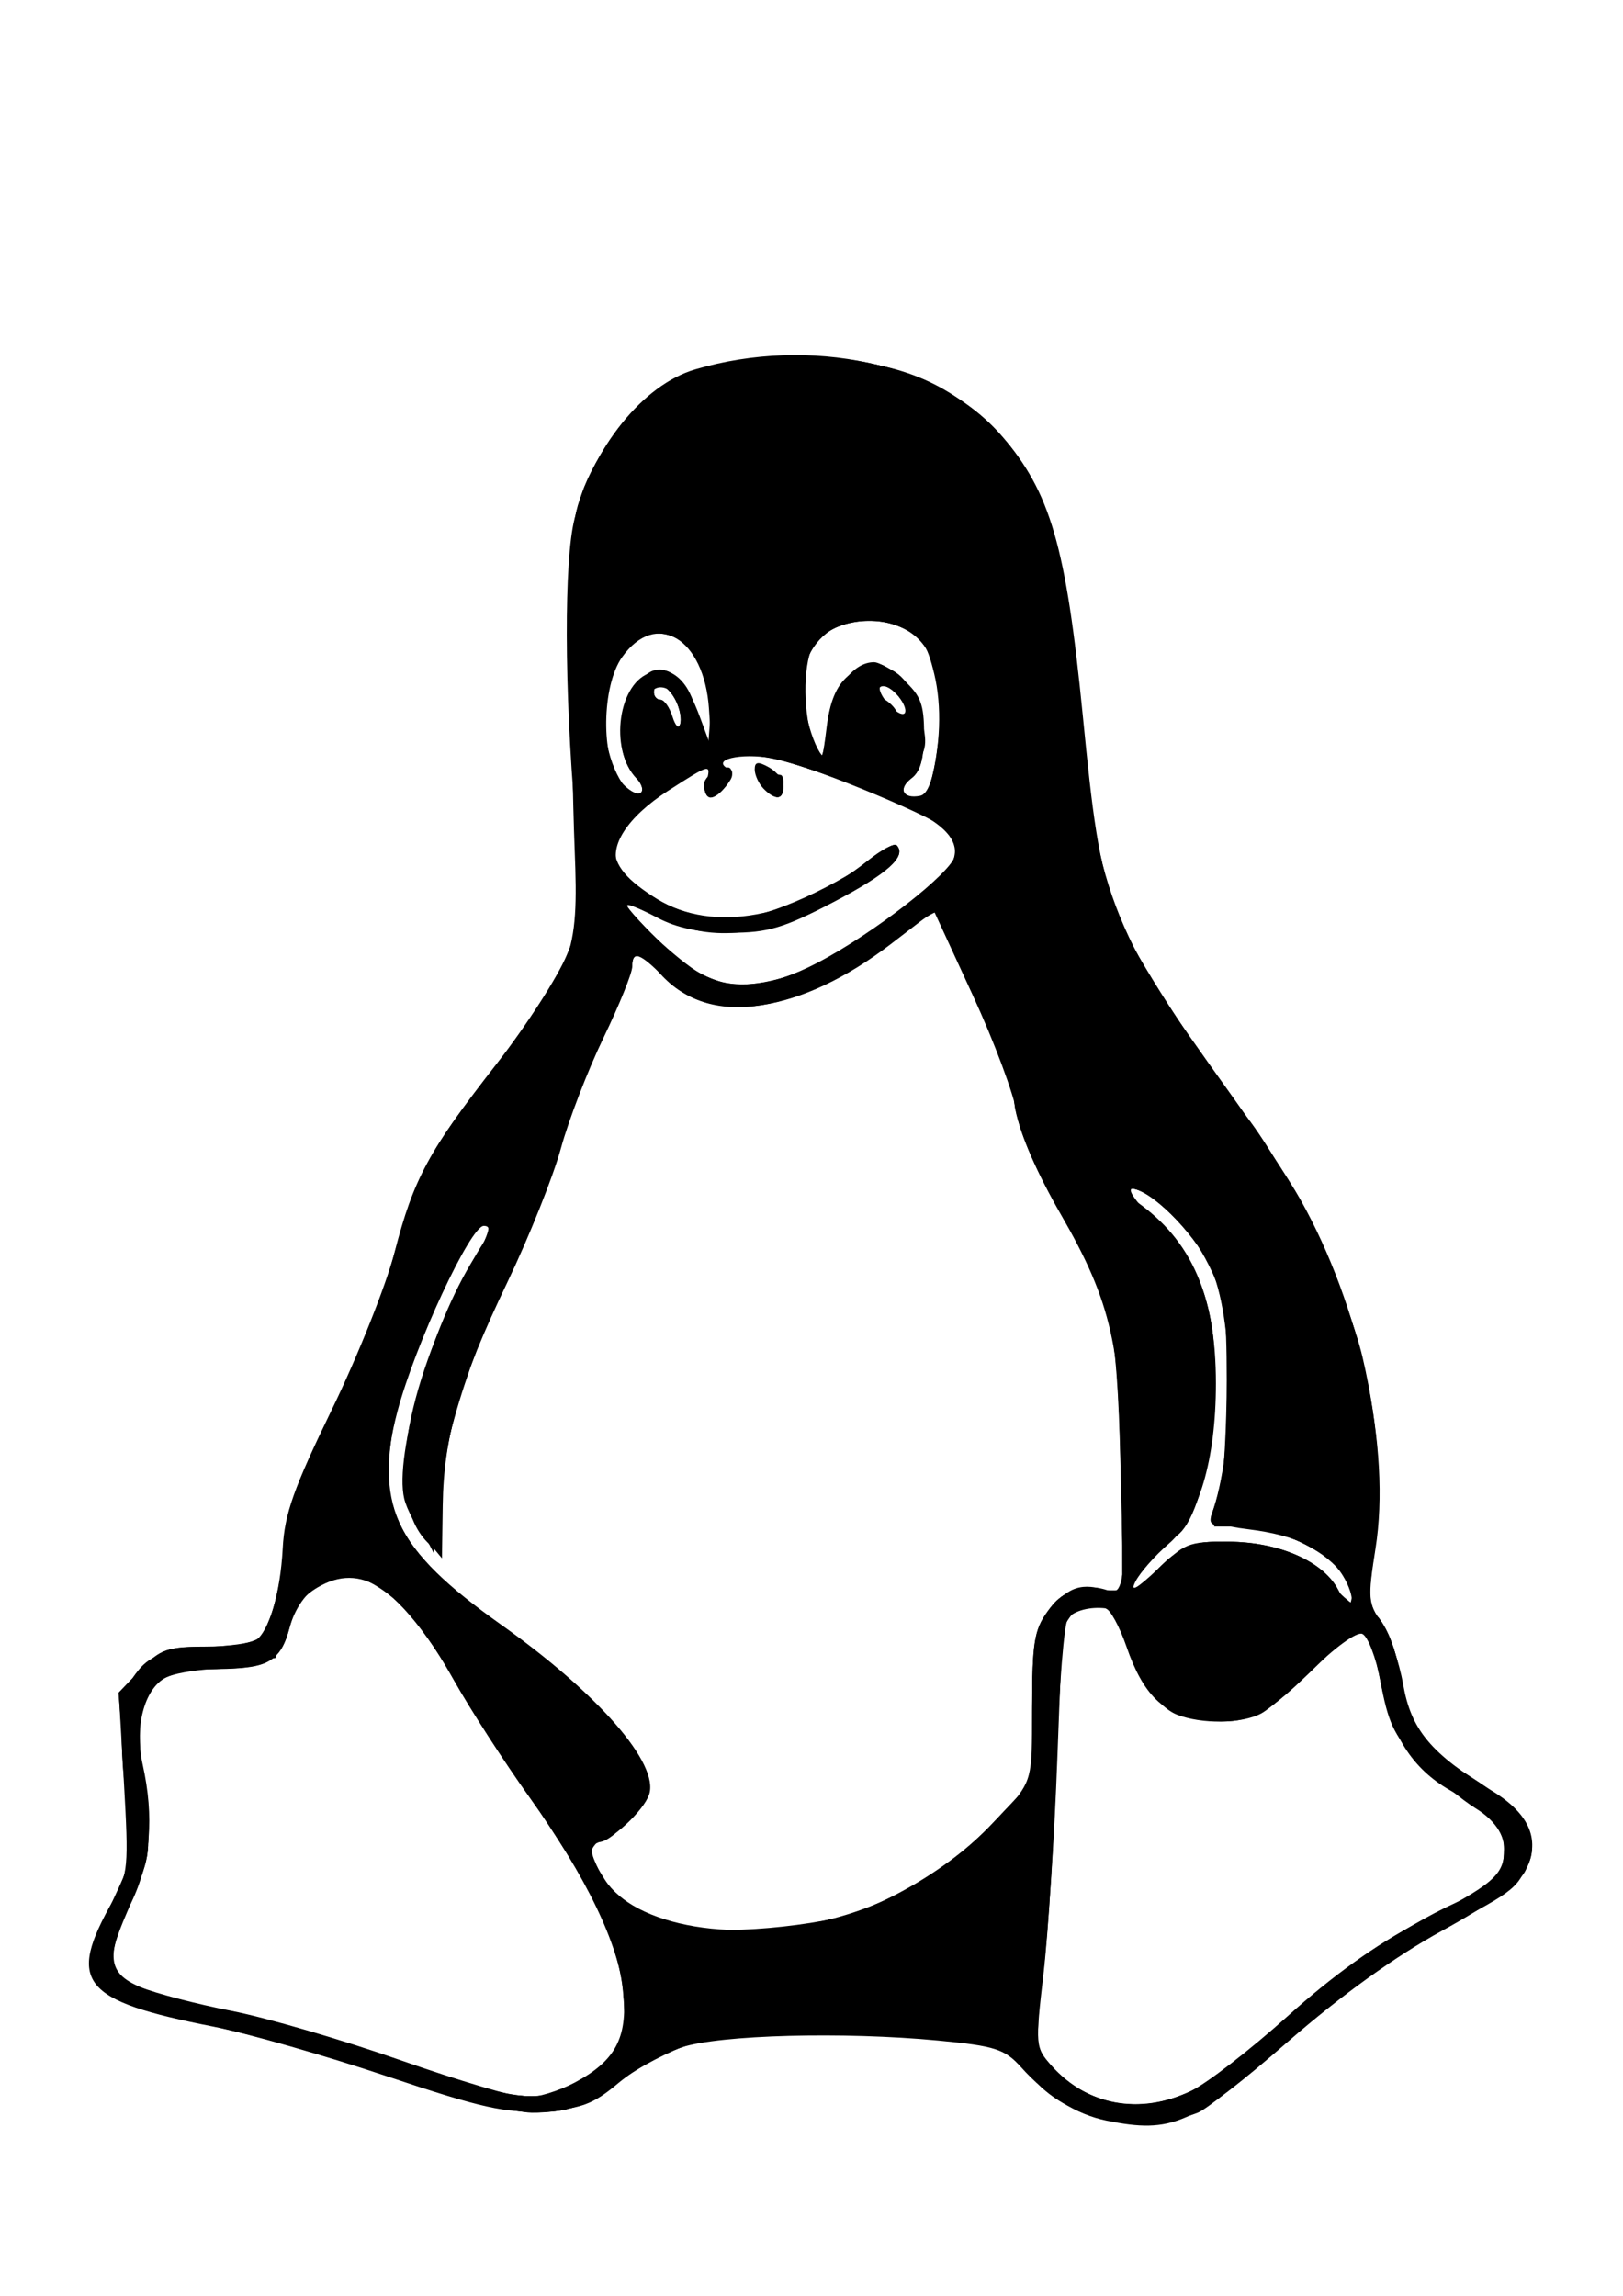 <?xml version="1.0" encoding="UTF-8" standalone="no"?>
<!-- Created with Inkscape (http://www.inkscape.org/) -->

<svg
   xmlns:dc="http://purl.org/dc/elements/1.1/"
   xmlns:cc="http://creativecommons.org/ns#"
   xmlns:rdf="http://www.w3.org/1999/02/22-rdf-syntax-ns#"
   xmlns:svg="http://www.w3.org/2000/svg"
   xmlns="http://www.w3.org/2000/svg"
   xmlns:sodipodi="http://sodipodi.sourceforge.net/DTD/sodipodi-0.dtd"
   xmlns:inkscape="http://www.inkscape.org/namespaces/inkscape"
   width="210mm"
   height="297mm"
   viewBox="0 0 744.094 1052.362"
   id="svg5075"
   version="1.1"
   inkscape:version="0.91 r13725"
   sodipodi:docname="linux.svg">
  <defs
     id="defs5077" />
  <sodipodi:namedview
     id="base"
     pagecolor="#ffffff"
     bordercolor="#666666"
     borderopacity="1.0"
     inkscape:pageopacity="0.0"
     inkscape:pageshadow="2"
     inkscape:zoom="0.35"
     inkscape:cx="375"
     inkscape:cy="520"
     inkscape:document-units="px"
     inkscape:current-layer="layer1"
     showgrid="false"
     inkscape:window-width="1600"
     inkscape:window-height="847"
     inkscape:window-x="-8"
     inkscape:window-y="-8"
     inkscape:window-maximized="1" />
  <g
     inkscape:label="Camada 1"
     inkscape:groupmode="layer"
     id="layer1">
    <g
       id="g5094"
       transform="matrix(2.643,0,0,2.756,-595.789,-648.128)">
      <path
         style="fill-opacity:1"
         d="m 417.384,587.879 c -5.259,-1.024 -10.283,-4.036 -14.86,-8.909 -2.815,-2.997 -4.503,-3.516 -14.375,-4.414 -16.438,-1.496 -37.766,-0.954 -44.496,1.131 -3.196,0.99 -8.145,3.675 -10.997,5.968 -4.382,3.521 -6.388,4.238 -12.939,4.62 -6.611,0.386 -10.62,-0.467 -27.219,-5.792 -10.706,-3.435 -24.206,-7.138 -30,-8.23 -23.037,-4.342 -25.552,-7.365 -17.459,-20.986 2.608,-4.389 2.719,-5.554 1.879,-19.627 l -0.893,-14.96 3.811,-3.811 c 3.369,-3.369 4.655,-3.813 11.094,-3.83 4.006,-0.01 7.952,-0.444 8.768,-0.963 2.387,-1.518 4.351,-7.86 4.768,-15.401 0.316,-5.713 1.896,-9.985 8.551,-23.125 4.49,-8.865 9.375,-20.617 10.856,-26.117 3.292,-12.225 5.876,-16.797 17.745,-31.387 5.094,-6.263 10.561,-14.405 12.148,-18.094 2.812,-6.536 2.848,-7.12 1.43,-22.988 -1.898,-21.248 -1.948,-42.541 -0.115,-49.487 3.142,-11.91 11.898,-22.321 20.912,-24.865 19.978,-5.64 42.292,-1.013 53.168,11.025 8.466,9.371 11.18,18.321 14.074,46.422 3.355,32.568 3.933,33.989 25.698,63.125 4.622,6.188 10.058,14.074 12.079,17.526 10.417,17.79 15.74,41.502 13.017,57.987 -1.364,8.26 -1.288,9.171 1.029,12.328 1.376,1.875 3.068,6.503 3.76,10.284 1.387,7.581 4.793,11.491 15.449,17.738 6.619,3.88 8.5,8.329 5.677,13.425 -1.12,2.022 -6.419,5.647 -14.307,9.787 -8.143,4.274 -17.504,10.726 -26.746,18.436 -16.64,13.881 -20.226,15.381 -31.507,13.184 z m 14.58,-4.905 c 2.75,-1.254 10.344,-6.888 16.875,-12.52 7.852,-6.772 15.474,-12.003 22.5,-15.443 13.111,-6.419 15,-7.955 15,-12.203 0,-3.737 -1.973,-5.812 -9.396,-9.881 -6.535,-3.582 -10.244,-9.16 -12.041,-18.112 -0.799,-3.979 -2.228,-7.533 -3.175,-7.896 -0.988,-0.379 -4.833,2.307 -9.02,6.3 -7.941,7.575 -11.361,9.004 -19.066,7.971 -6.416,-0.861 -9.957,-4.211 -12.798,-12.111 -1.24,-3.449 -2.902,-6.338 -3.692,-6.419 -2.635,-0.272 -5.174,0.344 -6.437,1.562 -0.688,0.663 -1.594,11.444 -2.014,23.958 -0.42,12.514 -1.432,28.312 -2.25,35.107 -1.461,12.148 -1.438,12.405 1.389,15.472 6.076,6.591 15.355,8.213 24.125,4.216 z m -106.843,-1.432 c 7.012,-3.577 9.165,-7.398 8.437,-14.974 -0.767,-7.986 -6.381,-19.164 -16.344,-32.541 -4.365,-5.861 -10.235,-14.58 -13.046,-19.375 -8.706,-14.856 -15.531,-19.555 -22.973,-15.819 -3.105,1.558 -4.537,3.368 -5.544,7.005 -1.543,5.57 -3.618,6.757 -12.042,6.883 -3.221,0.048 -7.265,0.624 -8.987,1.278 -3.988,1.516 -5.976,8.085 -4.444,14.685 2.014,8.675 1.358,16.321 -1.963,22.874 -4.503,8.885 -4.178,11.807 1.567,14.106 2.581,1.033 9.695,2.815 15.81,3.961 6.115,1.146 19.332,4.846 29.37,8.223 10.039,3.377 19.822,6.155 21.74,6.175 1.918,0.02 5.707,-1.096 8.419,-2.48 z m 42.806,-26.821 c 11.252,-2.384 21.513,-8.036 29.769,-16.397 l 6.769,-6.855 0,-12.358 c 0,-10.646 0.367,-12.848 2.65,-15.893 2.16,-2.882 3.604,-3.535 7.814,-3.535 l 5.164,0 -0.02,-17.5 c -0.026,-22.702 -1.853,-30.447 -10.618,-45 -4.097,-6.802 -7.12,-13.456 -7.648,-16.83 -0.48,-3.069 -3.911,-11.9 -7.626,-19.625 l -6.754,-14.045 -7.45,5.485 c -15.581,11.47 -30.938,13.709 -39.188,5.713 -4.412,-4.276 -5.699,-4.709 -5.699,-1.919 0,1.047 -2.238,6.354 -4.973,11.794 -2.735,5.44 -6.064,13.724 -7.397,18.41 -1.333,4.685 -5.51,14.706 -9.282,22.269 -8.369,16.777 -11.04,25.618 -11.217,37.117 l -0.136,8.798 -2.864,-3.329 c -1.575,-1.831 -3.232,-4.797 -3.682,-6.59 -1.802,-7.18 4.844,-29.037 12.18,-40.058 2.702,-4.06 3.085,-5.312 1.624,-5.312 -2.317,0 -11.9,19.721 -14.961,30.79 -4.291,15.513 -0.54,22.948 17.907,35.495 16.926,11.512 27.55,23.21 25.723,28.323 -0.976,2.731 -6.681,7.784 -8.86,7.847 -1.923,0.055 -1.93,0.371 -0.098,4.392 4.017,8.817 20.851,12.635 38.873,8.817 z m 90.393,-57.552 c -2.761,-4.215 -7.99,-6.664 -16.313,-7.642 -4.902,-0.576 -6.864,-1.306 -6.445,-2.397 4.15,-10.814 4.007,-33.042 -0.266,-41.418 -2.96,-5.803 -10.563,-12.934 -13.687,-12.839 -1.665,0.051 -1.446,0.536 0.981,2.172 9.55,6.436 13.75,15.669 13.75,30.227 0,12.662 -2.983,22.373 -8.191,26.666 -2.379,1.961 -4.975,4.787 -5.769,6.28 -0.988,1.858 0.2,1.235 3.762,-1.973 4.753,-4.281 5.829,-4.685 12.389,-4.66 8.751,0.033 16.504,3.301 19.02,8.016 1.01,1.892 2.047,2.807 2.305,2.033 0.258,-0.774 -0.433,-2.783 -1.535,-4.466 z M 367.228,395.292 c 9.795,-4.894 23.341,-15.03 23.888,-17.874 0.236,-1.226 -0.228,-3.021 -1.031,-3.988 -1.614,-1.945 -22.342,-10.283 -29.699,-11.948 -5.293,-1.197 -11.549,-0.219 -8.934,1.397 1.298,0.802 1.291,1.363 -0.034,2.96 -2.288,2.756 -4.248,2.457 -3.467,-0.53 0.839,-3.21 0.823,-3.206 -6.628,1.378 -7.069,4.35 -10.449,9.353 -8.576,12.699 0.654,1.169 3.607,3.542 6.563,5.274 9.838,5.765 24.055,3.278 36.79,-6.435 2.285,-1.742 4.467,-2.854 4.851,-2.471 1.826,1.826 -1.557,4.748 -10.921,9.435 -8.663,4.336 -11.412,5.12 -17.946,5.12 -5.228,0 -9.285,-0.8 -12.582,-2.481 -2.677,-1.365 -5.035,-2.312 -5.241,-2.106 -0.735,0.735 9.021,9.475 12.704,11.381 5.664,2.932 11.886,2.376 20.264,-1.811 z m -9.389,-28.983 c -0.825,-0.825 -1.5,-2.251 -1.5,-3.169 0,-1.282 0.58,-1.358 2.5,-0.331 1.375,0.736 2.5,2.162 2.5,3.169 0,2.22 -1.472,2.359 -3.5,0.331 z m -22.013,-1.692 c -4.842,-4.842 -3.138,-16.158 2.652,-17.611 3.76,-0.944 5.866,0.97 8.455,7.681 l 1.928,4.997 -0.456,-6.603 c -0.815,-11.789 -9.161,-16.562 -15.067,-8.618 -3.553,4.779 -3.71,16.882 -0.269,20.685 1.295,1.431 2.846,2.298 3.447,1.927 0.601,-0.371 0.29,-1.477 -0.69,-2.458 z m 50.963,1.004 c 1.785,-6.319 2.037,-13.011 0.69,-18.36 -1.281,-5.088 -2.172,-6.262 -5.95,-7.841 -5.324,-2.225 -13.105,-0.506 -15.168,3.35 -1.712,3.199 -1.607,11.569 0.199,15.894 1.454,3.483 1.478,3.456 2.264,-2.591 0.549,-4.224 1.682,-6.829 3.669,-8.438 3.778,-3.06 5.499,-2.938 9.715,0.689 2.911,2.504 3.507,4.008 3.507,8.851 0,4.094 -0.647,6.307 -2.168,7.419 -2.24,1.638 -1.729,3.213 1.042,3.213 0.87,0 1.861,-0.984 2.2,-2.188 z m -44.162,-13.993 c -1.43,-2.672 -3.787,-3.493 -3.787,-1.319 0,0.688 0.525,1.25 1.166,1.25 0.641,0 1.573,1.266 2.071,2.812 0.498,1.547 1.135,2.141 1.415,1.319 0.281,-0.821 -0.109,-2.649 -0.865,-4.062 z m 38.263,-1.055 c -1.095,-1.095 -2.332,-1.649 -2.749,-1.231 -0.417,0.417 0.272,1.814 1.533,3.103 1.26,1.289 2.498,1.843 2.749,1.231 0.252,-0.612 -0.438,-2.008 -1.533,-3.103 z"
         id="path5110"
         inkscape:connector-curvature="0" />
      <path
         style="fill-opacity:1"
         d="m 417.889,587.747 c -6.797,-1.355 -11.703,-4.267 -14.697,-8.721 -2.216,-3.297 -3.128,-3.588 -14.297,-4.557 -16.869,-1.463 -37.198,-1.117 -43.805,0.746 -3.094,0.872 -8.923,3.782 -12.955,6.465 -9.768,6.502 -14.744,6.476 -35.225,-0.187 -8.565,-2.787 -22.904,-6.719 -31.864,-8.74 -20.322,-4.582 -23.706,-6.197 -23.706,-11.316 0,-2.094 1.424,-6.238 3.165,-9.208 3.593,-6.13 3.791,-8.081 2.443,-24.022 l -0.97,-11.477 3.835,-3.835 c 3.509,-3.509 4.54,-3.835 12.12,-3.835 l 8.285,0 2.002,-4.688 c 1.101,-2.578 2.173,-7.764 2.382,-11.524 0.304,-5.468 2.009,-10.097 8.516,-23.125 4.475,-8.959 9.264,-20.436 10.642,-25.505 3.57,-13.129 6.283,-18.067 16.912,-30.784 14.213,-17.007 15.172,-19.455 14.438,-36.875 -0.333,-7.906 -0.614,-23.656 -0.625,-35 -0.019,-20.097 0.071,-20.808 3.494,-27.78 4.243,-8.64 11.406,-15.075 19.351,-17.384 3.282,-0.954 11.138,-1.672 17.76,-1.623 14.182,0.104 23.073,3.051 31.446,10.421 9.989,8.793 13.558,19.521 16.672,50.117 2.152,21.145 3.333,26.788 7.192,34.368 3.516,6.907 13.877,22.121 21.245,31.197 7.226,8.9 17.545,29.43 20.138,40.06 2.837,11.634 3.574,23.011 2.092,32.288 -1.236,7.735 -1.138,8.754 1.117,11.621 1.36,1.728 2.854,5.775 3.32,8.992 1.278,8.815 3.096,11.298 12.429,16.984 14.32,8.724 13.917,15.672 -1.35,23.241 -12.667,6.28 -17.126,9.295 -31.127,21.049 -6.861,5.76 -13.616,10.902 -15.011,11.427 -4.924,1.854 -10.096,2.262 -15.362,1.211 z m 14.183,-4.813 c 2.809,-1.276 9.772,-6.344 15.473,-11.262 10.702,-9.233 22.964,-17.142 32.243,-20.797 8.269,-3.257 9.064,-10.541 1.63,-14.925 -2.348,-1.384 -6.632,-4.767 -9.522,-7.517 -4.342,-4.132 -5.52,-6.301 -6.791,-12.5 -2.447,-11.939 -2.532,-11.971 -10.815,-4.141 -4.03,3.81 -8.555,7.565 -10.057,8.346 -3.35,1.742 -10.382,1.838 -14.688,0.201 -3.562,-1.354 -7.908,-7.546 -9.046,-12.888 -0.936,-4.393 -4.486,-6.477 -7.911,-4.643 -1.375,0.736 -2.586,1.459 -2.69,1.606 -0.105,0.148 -0.587,10.675 -1.072,23.394 -0.485,12.719 -1.58,28.644 -2.433,35.39 -1.444,11.421 -1.392,12.445 0.76,14.866 6.514,7.332 15.59,9.105 24.918,4.868 z m -107.88,-0.589 c 2.212,-0.943 5.368,-3.173 7.012,-4.957 2.669,-2.895 2.917,-4.052 2.307,-10.778 -0.793,-8.741 -6.074,-19.328 -16.55,-33.176 -3.641,-4.812 -8.984,-12.688 -11.873,-17.5 -6.172,-10.278 -11.45,-16.138 -16.375,-18.178 -5.191,-2.15 -11.228,1.612 -13.059,8.138 -1.576,5.618 -3.62,6.705 -12.833,6.827 -3.655,0.048 -7.688,0.646 -8.962,1.328 -3.604,1.929 -5.325,8.722 -3.841,15.159 2.075,8.999 1.474,14.984 -2.364,23.553 -5.321,11.882 -4.282,12.885 17.437,16.835 5.844,1.063 18.781,4.709 28.75,8.101 19.443,6.617 24.067,7.325 30.353,4.647 z m 42.289,-27.035 c 10.421,-1.932 23.291,-8.904 31.108,-16.851 l 6.875,-6.99 0,-12.363 c 0,-10.683 0.362,-12.843 2.666,-15.893 2.221,-2.941 3.545,-3.51 7.933,-3.413 l 5.266,0.117 -0.507,-21.367 c -0.561,-23.627 -1.789,-28.655 -10.083,-41.255 -4.588,-6.971 -8.4,-15.743 -8.4,-19.33 0,-1.261 -3.119,-8.853 -6.931,-16.873 l -6.931,-14.581 -8.1,5.78 c -16.942,12.089 -31.528,13.716 -39.794,4.439 -2.708,-3.039 -4.494,-3.444 -4.494,-1.019 0,0.909 -2.535,6.861 -5.632,13.225 -3.098,6.365 -6.277,14.199 -7.065,17.409 -0.788,3.21 -4.161,11.315 -7.496,18.009 -8.758,17.579 -12.606,29.787 -12.784,40.549 -0.138,8.385 -0.288,8.845 -2.288,7.036 -6.866,-6.208 -5.229,-21.718 4.33,-41.008 2.044,-4.125 4.534,-8.429 5.532,-9.563 1.112,-1.263 1.337,-2.36 0.58,-2.827 -2.911,-1.799 -14.728,22.841 -16.826,35.084 -2.418,14.111 2.346,21.322 23.156,35.053 10.673,7.043 20.993,18.152 20.993,22.598 0,3.456 -5.549,10.28 -8.359,10.28 -2.088,0 -2.061,0.563 0.247,5.025 4.226,8.172 19.969,11.885 37.004,8.726 z m 90.066,-60.18 c -4.157,-3.714 -10.918,-6.053 -17.529,-6.064 -3.485,-0.006 -4.052,-0.377 -3.347,-2.194 4.118,-10.601 3.959,-32.819 -0.293,-41.056 -3.038,-5.884 -10.621,-13.025 -13.77,-12.967 -1.871,0.035 -1.826,0.274 0.356,1.885 11.291,8.333 15.096,17.418 14.047,33.547 -0.747,11.492 -3.486,20.641 -6.722,22.451 -3.161,1.769 -7.95,7.183 -7.95,8.988 0,0.85 2.184,-0.638 4.853,-3.308 4.545,-4.545 5.319,-4.851 12.188,-4.825 8.955,0.034 16.639,3.271 19.21,8.093 1.576,2.957 1.947,3.147 2.328,1.193 0.275,-1.409 -1.054,-3.671 -3.371,-5.742 z m -90.571,-99.128 c 7.563,-3.521 19.964,-11.749 23.285,-15.449 5.099,-5.68 0.257,-9.588 -20.445,-16.503 -14.102,-4.71 -16.735,-4.474 -27.743,2.482 -11.53,7.286 -11.953,12.155 -1.584,18.232 9.809,5.748 23.753,3.267 36.567,-6.507 2.309,-1.761 4.511,-2.888 4.895,-2.504 1.748,1.748 -1.33,4.45 -10.199,8.952 -12.871,6.533 -22.836,7.397 -31.226,2.708 -3.128,-1.748 -5.687,-2.773 -5.687,-2.277 0,1.641 10.568,11.27 13.75,12.528 5.267,2.082 11.568,1.513 18.387,-1.662 z m -18.387,-30.108 c 0,-2.015 3.327,-3.925 4.607,-2.645 0.89,0.89 -1.934,4.56 -3.51,4.56 -0.603,0 -1.097,-0.861 -1.097,-1.914 z m 9.94,-0.697 c -1.197,-2.237 -1.071,-2.549 0.879,-2.173 1.252,0.241 2.465,1.416 2.695,2.612 0.583,3.026 -1.883,2.723 -3.575,-0.438 z m -21.704,-0.58 c -4.396,-4.396 -3.244,-14.007 2.076,-17.311 3.257,-2.023 6.238,0.403 8.438,6.868 l 1.875,5.51 0.398,-4.848 c 0.758,-9.246 -4.613,-15.779 -11.544,-14.039 -4.386,1.101 -7.349,8.283 -6.636,16.088 0.533,5.839 3.927,11.524 6.084,10.191 0.601,-0.371 0.29,-1.477 -0.69,-2.458 z m 52.208,-4.947 c 1.587,-11.118 -0.51,-17.744 -6.395,-20.203 -5.624,-2.35 -13.216,-0.551 -15.472,3.666 -1.787,3.339 -1.617,10.694 0.358,15.496 1.454,3.535 1.468,3.52 2.454,-2.695 0.981,-6.183 4.349,-10.625 8.055,-10.625 0.917,0 3.189,1.309 5.049,2.909 2.744,2.361 3.406,4.03 3.507,8.85 0.09,4.299 -0.474,6.379 -2.043,7.527 -2.406,1.76 -1.525,3.503 1.482,2.933 1.339,-0.254 2.266,-2.676 3.005,-7.858 z m -45.407,-8.042 c -1.43,-2.672 -3.787,-3.493 -3.787,-1.319 0,0.688 0.497,1.25 1.104,1.25 0.607,0 1.489,1.266 1.959,2.812 0.482,1.584 1.127,2.16 1.477,1.319 0.342,-0.821 0.003,-2.649 -0.753,-4.062 z m 40.336,2.472 c -0.786,-3.007 -3.855,-5.725 -5.08,-4.5 -0.493,0.493 0.083,1.445 1.28,2.115 1.197,0.67 2.177,2.034 2.177,3.031 0,0.997 0.51,1.813 1.133,1.813 0.623,0 0.844,-1.107 0.49,-2.459 z"
         id="path5108"
         inkscape:connector-curvature="0" />
      <path
         style="fill-opacity:1"
         d="m 411.784,585.882 c -2.161,-0.947 -5.536,-3.648 -7.5,-6.001 l -3.57,-4.278 -17.222,-1.541 c -25.438,-2.276 -43.42,0.055 -50.131,6.499 -3.811,3.659 -9.934,5.997 -15.705,5.997 -2.757,0 -13.041,-2.573 -22.853,-5.718 -9.812,-3.145 -24.154,-7.055 -31.872,-8.69 -23.345,-4.945 -24.857,-6.729 -17.853,-21.064 3.63,-7.43 3.699,-7.907 2.365,-16.332 -1.762,-11.127 -0.885,-18.971 2.502,-22.357 2.052,-2.052 4.587,-2.742 11.515,-3.133 l 8.884,-0.502 2.345,-5.164 c 1.315,-2.897 2.357,-8.033 2.373,-11.698 0.023,-5.528 1.177,-8.73 7.493,-20.799 4.106,-7.846 8.907,-19.249 10.669,-25.341 4.209,-14.552 6.405,-18.544 18.419,-33.479 15.301,-19.023 15.4,-19.353 13.449,-45.077 -1.883,-24.83 -1.248,-44.174 1.677,-51.068 2.968,-6.994 9.195,-14.336 14.401,-16.98 11.286,-5.731 29.806,-6.35 42.757,-1.43 18.437,7.006 25.774,20.775 28.682,53.832 2.739,31.13 5.702,38.663 25.745,65.455 12.892,17.233 20.595,31.968 23.692,45.322 3.047,13.14 2.505,39.223 -0.815,39.223 -0.627,0 -1.14,-0.746 -1.14,-1.657 0,-4.416 -11.544,-10.843 -19.477,-10.843 -4.469,0 -4.542,-0.078 -3.771,-4.062 1.705,-8.814 2.244,-27.957 0.923,-32.824 -1.807,-6.661 -7.193,-14.789 -11.475,-17.319 -6.266,-3.702 -6.29,-2.139 -0.058,3.893 4.81,4.656 6.598,7.543 8.282,13.375 3.721,12.883 0.162,36.96 -5.742,38.834 -2.494,0.792 -7.433,6.915 -7.433,9.216 0,0.743 1.863,-0.682 4.14,-3.166 3.46,-3.776 5.183,-4.618 10.488,-5.128 8.64,-0.83 17.723,2.276 20.997,7.18 1.375,2.06 3.471,3.747 4.659,3.749 3.175,0.005 5.942,5.054 6.816,12.434 0.896,7.568 4.722,12.167 14.054,16.896 6.315,3.2 9.102,7.443 7.957,12.11 -1.133,4.616 -2.305,5.545 -14.507,11.494 -8.027,3.914 -15.487,8.987 -24.812,16.872 -7.334,6.201 -15.04,12.158 -17.125,13.236 -4.654,2.407 -16.765,2.425 -22.221,0.034 z m 21.448,-3.227 c 2.74,-1.459 9.2,-6.337 14.356,-10.84 10.9,-9.518 19.371,-15.154 29.53,-19.647 8.059,-3.564 9.173,-4.721 9.201,-9.561 0.02,-3.478 -3.714,-7.293 -11.047,-11.288 -4.897,-2.667 -8.501,-8.542 -10.186,-16.604 -2.241,-10.716 -2.585,-10.78 -11.759,-2.199 -9.176,8.584 -14.052,10.318 -22.169,7.886 -5.205,-1.559 -9.058,-6.278 -10.504,-12.866 -0.97,-4.416 -4.627,-6.568 -8.05,-4.735 -3.363,1.8 -3.657,3.723 -4.204,27.508 -0.261,11.344 -1.151,25.638 -1.978,31.764 -0.827,6.126 -1.181,12.425 -0.786,13.996 0.396,1.58 3.089,4.279 6.022,6.037 6.717,4.026 14.668,4.229 21.574,0.55 z m -108.999,6e-4 c 1.502,-0.771 4.277,-2.845 6.168,-4.609 7.469,-6.966 2.995,-22.644 -12.375,-43.363 -4.08,-5.5 -9.597,-13.603 -12.261,-18.006 -11.102,-18.353 -19.476,-23.47 -27.245,-16.648 -1.206,1.059 -2.757,4.022 -3.447,6.584 -1.435,5.329 -3.28,6.152 -13.854,6.178 -11.405,0.028 -12.973,3.394 -10.585,22.733 0.965,7.821 0.786,8.863 -2.883,16.703 -2.152,4.599 -3.913,8.848 -3.913,9.442 0,2.501 6.786,5.123 20.755,8.018 8.179,1.695 22.183,5.579 31.12,8.63 16.715,5.707 23.766,6.78 28.52,4.337 z m 51.891,-29.931 c 8.664,-2.971 17.187,-8.865 23.965,-16.573 4.315,-4.907 4.375,-5.132 4.375,-16.347 0,-9.276 0.478,-12.177 2.597,-15.746 2.347,-3.954 3.111,-4.364 7.933,-4.258 l 5.335,0.117 -0.548,-21.367 c -0.598,-23.31 -1.904,-29.199 -8.689,-39.168 -4.857,-7.136 -9.726,-17.796 -9.741,-21.325 -0.007,-1.582 -2.825,-8.609 -6.262,-15.616 -3.438,-7.007 -6.25,-13.447 -6.25,-14.311 0,-2.357 -0.621,-2.078 -9.96,4.48 -16.327,11.466 -29.384,12.922 -38.887,4.337 -4.162,-3.76 -4.903,-4.063 -4.903,-2.006 0,1.333 -2.568,7.7 -5.707,14.149 -3.139,6.449 -6.456,14.565 -7.371,18.034 -0.915,3.47 -4.819,12.777 -8.676,20.684 -7.774,15.938 -12.631,32.724 -11.628,40.195 0.354,2.643 0.148,4.805 -0.458,4.805 -1.514,0 -4.446,-4.905 -5.406,-9.047 -1.713,-7.386 5.653,-30.64 12.952,-40.891 1.516,-2.129 2.081,-3.95 1.364,-4.394 -2.887,-1.784 -15.606,25.026 -17.123,36.093 -1.784,13.017 2.331,19.234 22.004,33.239 15.519,11.048 22.549,18.7 22.549,24.542 0,2.519 -5.431,8.31 -8.869,9.456 -1.044,0.348 -0.872,1.626 0.6,4.473 2.099,4.059 7.15,7.401 13.894,9.193 6.342,1.685 24.371,0.18 32.91,-2.748 z M 365.976,396.002 c 7.563,-3.521 19.964,-11.749 23.285,-15.449 5.112,-5.695 -0.25,-9.994 -20.77,-16.653 -10.9,-3.537 -12.747,-3.809 -17.068,-2.515 -6.542,1.96 -16.47,8.787 -18.76,12.9 -1.711,3.072 -1.661,3.579 0.592,6.071 4.11,4.544 11.948,7.883 18.337,7.81 5.897,-0.067 16.873,-4.507 25.684,-10.391 2.993,-1.999 4.062,-2.256 4.062,-0.979 0,2.078 -10.955,8.906 -18.595,11.59 -7.995,2.809 -16.205,2.441 -23.068,-1.033 -3.21,-1.625 -5.837,-2.586 -5.837,-2.135 0,1.174 10.153,10.76 13.125,12.392 4.147,2.277 12.116,1.603 19.012,-1.608 z m -18.387,-30.108 c 0,-2.015 3.327,-3.925 4.607,-2.645 0.89,0.89 -1.934,4.56 -3.51,4.56 -0.603,0 -1.097,-0.861 -1.097,-1.914 z m 9.94,-0.697 c -1.197,-2.237 -1.071,-2.549 0.879,-2.173 1.252,0.241 2.465,1.416 2.695,2.612 0.583,3.026 -1.883,2.723 -3.575,-0.438 z m 30.705,-5.268 c 1.137,-10.616 -0.852,-17.767 -5.629,-20.237 -4.582,-2.369 -7.927,-2.382 -12.443,-0.046 -4.929,2.549 -6.539,7.78 -4.677,15.2 1.619,6.453 4.513,9.058 3.675,3.309 -0.716,-4.916 1.599,-10.135 5.227,-11.789 4.478,-2.04 8.966,1.247 10.75,7.875 1.236,4.59 1.097,5.594 -1.201,8.703 -3.154,4.265 -3.176,4.551 -0.411,5.179 3.447,0.783 3.815,0.142 4.707,-8.193 z m -51.357,6.771 c 0.377,-0.61 -0.153,-1.803 -1.176,-2.653 -2.594,-2.152 -2.456,-12.26 0.207,-15.203 4.456,-4.923 10.431,-0.661 10.431,7.441 0,2.462 0.512,3.854 1.25,3.398 1.901,-1.175 1.492,-10.281 -0.648,-14.419 -1.902,-3.679 -5.914,-5.549 -10.191,-4.751 -5.735,1.071 -8.697,16.588 -4.517,23.664 2.218,3.754 3.463,4.431 4.643,2.522 z m 5.75,-15.072 c -1.43,-2.672 -3.787,-3.493 -3.787,-1.319 0,0.688 0.497,1.25 1.104,1.25 0.607,0 1.489,1.266 1.959,2.812 0.482,1.584 1.127,2.16 1.477,1.319 0.342,-0.821 0.003,-2.649 -0.753,-4.062 z m 40.077,1.493 c -0.879,-3.288 -5.114,-5.693 -5.114,-2.904 0,0.738 0.525,1.342 1.166,1.342 0.641,0 1.523,1.125 1.959,2.5 1.215,3.829 3.035,2.971 1.99,-0.938 z"
         id="path5106"
         inkscape:connector-curvature="0" />
      <path
         style="fill-opacity:1"
         d="m 411.865,585.438 c -2.805,-1.274 -6.461,-4.026 -8.125,-6.116 -2.962,-3.72 -3.376,-3.831 -19.792,-5.326 -27.045,-2.462 -43.403,-0.138 -51.969,7.382 -8.043,7.062 -14.01,6.828 -40.366,-1.587 -9.432,-3.011 -23.055,-6.664 -30.274,-8.117 -13.241,-2.665 -19.015,-5.421 -19.807,-9.454 -0.237,-1.209 1.309,-5.975 3.437,-10.591 3.832,-8.315 3.855,-8.488 2.448,-18.438 -2.626,-18.567 -0.031,-22.941 14.268,-24.056 8.477,-0.661 9.109,-0.92 10.79,-4.438 0.982,-2.055 2.151,-7.398 2.598,-11.875 0.649,-6.507 2.458,-11.523 9.023,-25.014 4.516,-9.281 9.44,-21.382 10.941,-26.891 2.883,-10.577 5.994,-15.704 19.596,-32.296 11.906,-14.523 12.43,-16.652 10.47,-42.496 -2.718,-35.842 -1.039,-48.792 7.773,-59.926 5.009,-6.329 11.5,-9.424 23.252,-11.086 18.702,-2.645 35.982,3.362 45.409,15.786 5.288,6.969 8.084,15.868 9.885,31.468 4.108,35.569 4.798,39.277 8.763,47.093 2.155,4.248 7.655,12.928 12.223,19.289 17.336,24.142 20.971,29.98 24.932,40.033 2.242,5.692 4.637,13.285 5.323,16.875 2.317,12.134 1.348,35.902 -1.464,35.902 -0.611,0 -1.111,-0.746 -1.111,-1.657 0,-4.421 -11.545,-10.843 -19.495,-10.843 l -4.575,0 1.097,-5.312 c 0.604,-2.922 1.097,-11.5 1.097,-19.062 0,-11.087 -0.469,-14.695 -2.421,-18.629 -3.111,-6.27 -10.087,-13.246 -13.246,-13.246 -3.163,0 -3.187,2.1 -0.035,3.101 4.225,1.341 9.938,9.162 12.084,16.543 1.517,5.219 1.876,9.66 1.337,16.557 -0.995,12.739 -2.748,17.232 -9.155,23.466 -2.991,2.91 -5.439,6.238 -5.439,7.396 0,1.44 1.283,0.62 4.064,-2.598 3.352,-3.878 5.104,-4.819 10,-5.371 8.331,-0.939 16.468,1.634 20.811,6.579 1.974,2.249 4.634,4.29 5.911,4.535 2.945,0.567 5.339,5.543 6.647,13.814 1.099,6.951 3.774,10.046 12.75,14.755 6.582,3.453 8.568,5.874 8.568,10.448 0,5.78 -1.734,7.432 -14.521,13.834 -7.332,3.671 -15.983,9.541 -24.257,16.459 -7.073,5.915 -14.601,11.815 -16.729,13.113 -5.075,3.095 -15.901,3.093 -22.718,-0.002 z m 21.234,-2.727 c 2.666,-1.429 10.22,-7.142 16.787,-12.695 8.295,-7.014 15.427,-11.748 23.362,-15.507 13.391,-6.343 16.183,-9.887 12.099,-15.357 -1.317,-1.763 -4.866,-4.651 -7.888,-6.417 -7.056,-4.123 -10.681,-9.586 -12.501,-18.836 -0.801,-4.071 -1.963,-7.714 -2.582,-8.097 -0.619,-0.383 -4.754,2.698 -9.188,6.845 -9.262,8.665 -14.275,10.35 -22.415,7.536 -4.993,-1.726 -6.889,-4.235 -11.309,-14.965 -1.782,-4.326 -6.207,-4.59 -8.868,-0.53 -1.784,2.723 -2.327,8.116 -3.183,31.639 -0.568,15.596 -1.569,30.57 -2.224,33.275 -0.991,4.09 -0.79,5.482 1.189,8.262 5.268,7.398 17.739,9.66 26.72,4.846 z m -108.865,-0.055 c 1.502,-0.771 4.277,-2.845 6.168,-4.609 2.826,-2.636 3.438,-4.272 3.438,-9.197 0,-8.264 -2.739,-14.654 -12.364,-28.846 -13.525,-19.941 -15.566,-23.018 -19.938,-30.059 -4.998,-8.049 -13.081,-13.856 -17.698,-12.714 -4.378,1.082 -7.368,4.095 -8.535,8.601 -1.28,4.945 -5.308,6.935 -14.084,6.958 -11.447,0.03 -13.151,3.792 -10.568,23.331 0.943,7.132 0.734,8.268 -2.898,15.724 -2.153,4.42 -3.915,8.682 -3.915,9.471 0,2.865 6.184,5.352 20.845,8.384 8.229,1.702 22.233,5.621 31.12,8.71 16.418,5.706 23.521,6.767 28.429,4.245 z m 45.747,-28.024 c 10.857,-2.559 19.137,-7.304 27.72,-15.886 l 7.188,-7.187 -0.212,-11.563 c -0.178,-9.715 0.203,-12.262 2.385,-15.938 2.318,-3.904 3.148,-4.364 7.718,-4.274 l 5.12,0.101 0.833,-10.101 c 1.582,-19.195 -2.256,-39.7 -9.378,-50.101 -5.157,-7.531 -8.458,-14.556 -9.427,-20.058 -0.479,-2.718 -3.619,-10.634 -6.979,-17.591 -3.36,-6.957 -6.109,-13.285 -6.109,-14.062 0,-2.302 -1.863,-1.648 -7.016,2.464 -6.625,5.287 -17.525,10.637 -23.807,11.686 -7.015,1.171 -13.735,-0.894 -18.761,-5.765 -3.654,-3.541 -4.167,-3.731 -4.167,-1.539 0,1.375 -2.507,7.553 -5.572,13.729 -3.064,6.176 -6.381,14.336 -7.37,18.134 -0.989,3.798 -4.639,12.566 -8.111,19.485 -8.356,16.651 -11.806,27.661 -11.953,38.146 -0.065,4.662 -0.476,8.481 -0.913,8.487 -0.437,0.005 -1.77,-1.48 -2.962,-3.3 -4.87,-7.433 -0.222,-29.471 9.423,-44.679 2.194,-3.46 3.102,-5.989 2.322,-6.47 -1.949,-1.204 -4.26,2.583 -10.459,17.14 -11.705,27.484 -9.34,35.309 15.891,52.59 16.475,11.284 24.677,21.703 21.344,27.111 -0.676,1.097 -2.987,3.119 -5.136,4.494 -2.149,1.375 -3.928,2.839 -3.955,3.253 -0.026,0.414 1.23,2.664 2.793,5 5.308,7.934 22.18,10.79 39.55,6.696 z m -6.222,-157.42 c 2.879,-1.016 9.993,-5.046 15.81,-8.957 11.59,-7.792 13.864,-11.413 9.746,-15.517 -2.499,-2.491 -15.263,-7.691 -26.859,-10.942 -6.493,-1.82 -7.426,-1.804 -12.718,0.216 -7.554,2.885 -15.632,8.841 -17.474,12.884 -1.368,3.002 -1.116,3.574 3.222,7.324 5.363,4.636 13.689,7.179 19.806,6.049 4.804,-0.888 17.586,-7.023 22.212,-10.662 2.022,-1.59 3.319,-1.969 3.623,-1.059 0.615,1.844 -2.322,3.983 -12.288,8.951 -10.933,5.449 -19.893,6.147 -28.259,2.199 -3.364,-1.587 -6.678,-3.126 -7.366,-3.419 -2.408,-1.026 8.787,10.101 12.5,12.424 4.515,2.825 10.966,3.007 18.045,0.509 z m -15.898,-32.096 c 0.308,-0.925 1.563,-1.876 2.788,-2.114 1.425,-0.276 2.026,0.174 1.668,1.25 -0.308,0.925 -1.563,1.876 -2.788,2.114 -1.425,0.276 -2.026,-0.174 -1.668,-1.25 z m 9.222,-0.571 c -0.566,-1.474 -0.239,-1.809 1.218,-1.25 1.095,0.42 2.227,0.764 2.514,0.764 0.288,0 0.523,0.562 0.523,1.25 0,2.036 -3.416,1.423 -4.255,-0.764 z m 30.961,-1.285 c 1.214,-8.861 0.962,-13.882 -0.926,-18.4 -3.544,-8.482 -16.413,-9.244 -21.066,-1.248 -2.719,4.673 -1.939,12.751 1.649,17.083 l 2.269,2.739 -0.667,-4.375 c -1.256,-8.241 3.534,-14.432 9.882,-12.772 6.109,1.598 8.438,13.946 3.399,18.026 l -2.754,2.23 2.942,1.178 c 4.417,1.769 4.418,1.768 5.272,-4.463 z m -50.455,3.453 c 0,-0.603 -0.844,-1.797 -1.875,-2.653 -4.35,-3.61 -1.22,-17.5 3.944,-17.5 3.235,0 6.681,4.874 6.681,9.449 0,2.648 0.506,4.136 1.25,3.676 1.901,-1.175 1.492,-10.281 -0.648,-14.419 -1.902,-3.679 -5.914,-5.549 -10.191,-4.751 -5.599,1.045 -8.632,16.107 -4.754,23.607 1.751,3.386 5.593,5.166 5.593,2.591 z m 6.25,-12.5 c 0,-3.339 -3.42,-5.983 -5.303,-4.1 -1.096,1.096 -0.932,1.447 0.678,1.447 1.292,0 2.125,0.98 2.125,2.5 0,1.375 0.562,2.5 1.25,2.5 0.688,0 1.25,-1.056 1.25,-2.347 z m 39.036,-0.881 c -0.592,-3.095 -3.385,-5.34 -4.838,-3.887 -0.743,0.743 3.412,7.01 4.691,7.076 0.42,0.022 0.486,-1.413 0.147,-3.188 z"
         id="path5104"
         inkscape:connector-curvature="0" />
      <path
         style="fill-opacity:1"
         d="m 411.865,585.438 c -2.805,-1.274 -6.461,-4.035 -8.125,-6.137 -2.939,-3.711 -3.473,-3.864 -18.651,-5.316 -17.998,-1.722 -35.716,-0.968 -43.578,1.854 -2.999,1.077 -7.347,3.62 -9.661,5.652 -7.793,6.843 -14.177,6.643 -38.39,-1.2 -8.48,-2.747 -20.723,-6.136 -27.207,-7.532 -20.18,-4.344 -24.914,-6.519 -24.914,-11.445 0,-1.297 1.702,-5.627 3.781,-9.623 l 3.781,-7.266 -1.471,-11.967 c -2.249,-18.299 0.111,-22.053 14.509,-23.085 4.138,-0.297 8.153,-1.192 8.922,-1.989 2.23,-2.311 4.227,-9.501 4.227,-15.215 0,-3.938 1.938,-9.176 7.678,-20.751 4.223,-8.516 9.216,-20.659 11.095,-26.984 4.067,-13.688 7.053,-18.98 18.202,-32.25 4.621,-5.5 9.796,-13.023 11.501,-16.717 2.854,-6.186 3.037,-7.668 2.314,-18.75 -2.386,-36.575 -2.43,-48.176 -0.211,-55.811 2.877,-9.902 9.275,-18.448 16.389,-21.892 14.17,-6.859 36.476,-5.477 49.871,3.092 11.906,7.616 16.876,18.177 19.474,41.379 2.981,26.624 5.113,38.897 7.7,44.324 3.349,7.025 12.746,21.132 23.316,35 14.507,19.034 21.535,38.816 21.275,59.887 -0.081,6.593 -0.517,13.675 -0.969,15.738 l -0.821,3.75 -2.325,-3.893 c -3.154,-5.281 -8.241,-8.034 -16.402,-8.876 -7.391,-0.763 -7.397,-0.774 -5.487,-9.064 2.009,-8.719 1.679,-24.059 -0.669,-31.129 -2.349,-7.071 -10.56,-16.412 -14.427,-16.412 -1.376,0 -2.501,0.562 -2.501,1.25 0,0.688 0.519,1.25 1.154,1.25 2.58,0 9.377,7.132 11.612,12.186 3.458,7.818 4.158,20.411 1.712,30.811 -1.742,7.406 -2.818,9.358 -7.628,13.837 -3.08,2.868 -5.582,6.301 -5.561,7.628 0.034,2.055 0.423,1.898 2.63,-1.06 5.088,-6.821 11.99,-8.533 23.109,-5.734 3.889,0.979 6.675,2.722 8.991,5.625 1.846,2.313 4.272,4.206 5.39,4.206 3.189,6e-5 4.775,2.812 6.656,11.803 2.092,9.998 2.71,10.818 12.448,16.517 8.793,5.146 9.441,5.918 9.467,11.278 0.025,5.181 -1.672,6.721 -14.981,13.594 -6.599,3.408 -16.313,10.084 -23.881,16.413 -7.016,5.867 -14.498,11.729 -16.625,13.026 -5.075,3.095 -15.901,3.093 -22.718,-0.002 z m 19.827,-1.815 c 2.212,-0.927 9.929,-6.623 17.147,-12.658 9.195,-7.687 16.609,-12.643 24.762,-16.554 8.716,-4.181 11.948,-6.399 12.874,-8.836 1.589,-4.179 -1.344,-8.356 -9.017,-12.84 -7.037,-4.112 -10.333,-9.077 -12.356,-18.613 -0.891,-4.2 -2.123,-7.947 -2.737,-8.327 -0.614,-0.379 -4.744,2.704 -9.178,6.851 -9.244,8.648 -14.323,10.367 -22.256,7.536 -4.845,-1.729 -5.544,-2.633 -11.03,-14.249 -2.371,-5.021 -6.491,-5.541 -9.348,-1.18 -1.835,2.8 -2.346,7.773 -3.125,30.389 -0.512,14.873 -1.48,29.837 -2.15,33.253 -1.044,5.323 -0.883,6.684 1.131,9.512 4.811,6.757 16.495,9.398 25.282,5.715 z m -107.622,-0.717 c 1.592,-0.634 4.501,-2.682 6.466,-4.55 3.329,-3.167 3.538,-3.931 3.072,-11.248 -0.615,-9.653 -4.235,-16.997 -17.979,-36.474 -5.453,-7.728 -12.165,-17.539 -14.915,-21.802 -7.436,-11.528 -16.367,-15.102 -22.474,-8.995 -1.113,1.113 -2.345,3.631 -2.738,5.595 -1.035,5.177 -3.044,6.282 -13.062,7.19 -7.818,0.708 -9.29,1.247 -11.492,4.202 -2.388,3.205 -2.44,3.967 -0.952,13.965 1.697,11.406 1.468,13.003 -3.297,22.942 -1.726,3.601 -2.824,7.369 -2.438,8.372 1.179,3.072 7.373,5.463 19.686,7.597 6.472,1.122 19.643,4.765 29.268,8.095 17.372,6.012 25.299,7.324 30.856,5.11 z m 46.6,-28.263 c 10.478,-2.729 18.905,-7.64 27.086,-15.783 l 7.107,-7.074 -0.164,-11.711 c -0.136,-9.752 0.265,-12.437 2.398,-16.051 2.284,-3.868 3.118,-4.329 7.682,-4.239 l 5.12,0.101 0.874,-10.489 c 1.726,-20.722 -1.973,-38.843 -10.649,-52.159 -5.694,-8.74 -8.642,-15.687 -8.731,-20.576 -0.03,-1.662 -1.929,-6.443 -4.22,-10.625 -2.291,-4.182 -5.18,-10.276 -6.42,-13.541 -1.24,-3.266 -2.663,-5.938 -3.163,-5.938 -0.5,0 -3.095,1.744 -5.768,3.876 -15.986,12.751 -32.131,15.276 -41.805,6.537 l -4.649,-4.2 -0.82,3.456 c -0.451,1.901 -3.03,7.956 -5.73,13.456 -2.7,5.5 -5.711,13.128 -6.69,16.951 -0.979,3.823 -4.623,12.615 -8.097,19.538 -8.153,16.247 -11.38,25.996 -12.497,37.758 l -0.903,9.503 -2.147,-4 c -1.265,-2.358 -2.14,-6.72 -2.13,-10.625 0.02,-8.008 5.612,-24.828 11.016,-33.135 3.607,-5.545 4.024,-7.864 1.415,-7.864 -1.544,0 -11.693,21.378 -14.202,29.914 -5.195,17.676 -1.336,25.392 19.88,39.745 9.864,6.674 21.637,18.331 22.67,22.448 1.002,3.994 -0.41,6.483 -5.542,9.767 -4.788,3.064 -4.897,4.371 -0.773,9.272 5.985,7.112 24.328,9.73 39.851,5.687 z M 364.624,397.046 c 2.662,-1.107 9.464,-5.021 15.116,-8.698 16.541,-10.762 15.737,-14.678 -4.603,-22.413 -17.348,-6.597 -20.629,-6.796 -29.967,-1.819 -7.71,4.109 -13.83,9.894 -13.83,13.072 0,2.647 8.855,9.291 14.368,10.781 7.158,1.935 15.931,-0.369 26.71,-7.014 5.501,-3.391 8.922,-4.863 8.922,-3.838 0,0.914 -4.641,4.108 -10.312,7.096 -9.3,4.9 -11.171,5.435 -19.062,5.452 -6.854,0.015 -9.781,-0.591 -13.509,-2.794 -6.765,-3.998 -7.056,-3.524 -1.432,2.337 9.603,10.007 17.198,12.164 27.601,7.839 z m -17.035,-31.604 c 0,-0.614 0.89,-1.458 1.977,-1.875 2.823,-1.083 3.029,-0.98 2.225,1.116 -0.769,2.005 -4.202,2.624 -4.202,0.759 z m 10,-0.759 c -0.868,-1.046 -1.003,-1.875 -0.306,-1.875 0.688,0 1.95,0.844 2.806,1.875 0.868,1.046 1.003,1.875 0.306,1.875 -0.688,0 -1.95,-0.844 -2.806,-1.875 z m 30.669,-3.728 c 1.593,-14.88 -1.398,-21.616 -10.057,-22.65 -9.443,-1.127 -15.324,5.112 -13.727,14.563 0.458,2.713 1.948,6.199 3.311,7.748 l 2.478,2.816 -0.684,-3.231 c -0.822,-3.882 1.094,-11.2 3.3,-12.6 3.102,-1.969 8.284,-1.093 10.264,1.734 2.992,4.271 2.553,12.905 -0.774,15.235 l -2.72,1.905 3.032,1.212 c 1.668,0.666 3.409,1.247 3.87,1.291 0.461,0.044 1.228,-3.567 1.706,-8.024 z m -50.669,5.756 c 0,-0.603 -0.844,-1.797 -1.875,-2.653 -1.195,-0.992 -1.875,-3.755 -1.875,-7.624 0,-4.997 0.521,-6.409 2.949,-8 5.128,-3.36 9.551,0.764 9.551,8.905 0,1.76 0.544,2.781 1.25,2.345 2.163,-1.337 1.381,-11.02 -1.236,-15.312 -2.041,-3.348 -3.253,-4.062 -6.889,-4.062 -3.636,0 -4.847,0.714 -6.889,4.062 -3.01,4.936 -3.29,14.507 -0.579,19.75 1.751,3.386 5.593,5.166 5.593,2.591 z m 6.25,-12.403 c 0,-1.238 -0.675,-2.925 -1.5,-3.75 -1.82,-1.82 -4.75,-1.974 -4.75,-0.25 0,0.688 0.844,1.25 1.875,1.25 1.042,0 1.875,1.111 1.875,2.5 0,1.375 0.562,2.5 1.25,2.5 0.688,0 1.25,-1.012 1.25,-2.25 z m 39.036,-0.978 c -0.592,-3.095 -3.385,-5.34 -4.838,-3.887 -0.743,0.743 3.412,7.01 4.691,7.076 0.42,0.022 0.486,-1.413 0.147,-3.188 z"
         id="path5102"
         inkscape:connector-curvature="0" />
      <path
         style="fill-opacity:1"
         d="m 411.865,585.438 c -2.805,-1.274 -6.461,-4.051 -8.125,-6.172 -2.932,-3.737 -3.489,-3.901 -18.026,-5.319 -26.457,-2.58 -45.607,-0.098 -53.107,6.884 -4.412,4.107 -11.619,6.146 -18.226,5.155 -3.037,-0.455 -12.295,-3.061 -20.575,-5.789 -8.279,-2.729 -21.577,-6.343 -29.55,-8.031 -15.419,-3.265 -22.001,-6.151 -22.736,-9.97 -0.249,-1.294 1.35,-5.868 3.554,-10.166 l 4.007,-7.813 -1.533,-11.221 c -2.443,-17.876 0.102,-22.688 11.999,-22.688 3.826,0 8.046,-0.583 9.377,-1.295 3.378,-1.808 6.166,-9.152 6.166,-16.242 0,-4.855 1.512,-9.007 8.026,-22.035 4.414,-8.829 9.418,-20.89 11.12,-26.802 4.034,-14.014 5.069,-15.872 16.991,-30.517 5.539,-6.805 11.065,-14.366 12.28,-16.803 2.367,-4.75 2.39,-5.566 1.439,-51.306 -0.474,-22.819 -0.438,-23.216 2.785,-30 7.035,-14.809 17.165,-20.323 37.268,-20.287 22.49,0.041 38.017,10.955 43.309,30.439 1.004,3.697 2.673,14.597 3.71,24.222 2.625,24.38 3.796,30.948 6.68,37.468 2.959,6.69 15.172,25.078 23.614,35.554 6.582,8.168 13.584,21.472 17.84,33.898 3.023,8.826 4.623,28.117 3.148,37.952 -0.975,6.505 -2.045,7.139 -4.453,2.64 -2.107,-3.936 -10.665,-8.137 -16.578,-8.137 -5.715,0 -6.393,-1.152 -4.583,-7.784 0.802,-2.938 1.466,-10.431 1.476,-16.651 0.02,-12.388 -2.069,-19.06 -8.261,-26.385 -3.843,-4.546 -10.811,-7.656 -10.811,-4.825 0,0.949 1.09,2.072 2.423,2.495 3.688,1.17 9.779,8.76 11.279,14.053 2.548,8.993 2.825,18.242 0.829,27.657 -1.739,8.202 -2.554,9.75 -7.614,14.462 -3.117,2.902 -5.667,6.332 -5.667,7.621 0,1.852 0.873,1.391 4.16,-2.197 4.805,-5.246 8.789,-6.568 16.575,-5.501 7.235,0.992 12.605,3.84 15.258,8.094 1.191,1.909 3.011,3.238 4.122,3.011 3.044,-0.624 4.791,2.374 6.701,11.503 2.03,9.703 2.911,10.981 10.585,15.351 8.778,5 11.35,7.769 11.35,12.22 0,5.068 -2.865,7.625 -16.25,14.507 -6.396,3.288 -15.849,9.868 -23.75,16.531 -7.219,6.087 -14.935,11.86 -17.147,12.828 -5.554,2.43 -14.984,2.156 -21.077,-0.611 z m 21.267,-2.632 c 2.795,-1.377 10.426,-7.047 16.957,-12.601 8.065,-6.858 15.615,-11.925 23.533,-15.792 16.699,-8.157 17.915,-13.265 5.021,-21.098 -8.899,-5.406 -10.717,-7.966 -13.384,-18.846 -1.125,-4.59 -2.63,-8.536 -3.344,-8.769 -0.714,-0.233 -4.09,2.309 -7.501,5.649 -3.411,3.34 -8.104,7.057 -10.428,8.259 -8.373,4.33 -19.858,-0.39 -21.983,-9.033 -2.101,-8.548 -6.95,-11.311 -11.338,-6.462 -2.036,2.25 -2.421,5.858 -3.236,30.312 -0.508,15.267 -1.498,30.571 -2.2,34.008 -1.081,5.295 -0.944,6.708 0.895,9.248 5.379,7.432 17.61,9.752 27.008,5.123 z m -107.251,-0.785 c 5.89,-2.795 7.958,-6.224 7.958,-13.193 0,-8.686 -4.152,-18.368 -13.171,-30.712 -4.393,-6.012 -11.408,-16.413 -15.589,-23.112 -7.447,-11.932 -14.146,-18.445 -18.972,-18.445 -4.186,0 -8.368,2.873 -9.787,6.725 -2.741,7.436 -2.984,7.602 -13.037,8.9 -14.388,1.859 -15.929,4.423 -12.983,21.605 1.441,8.401 1.402,8.657 -2.657,17.462 -2.265,4.915 -3.796,9.778 -3.401,10.807 1.167,3.042 6.912,5.262 20.846,8.056 7.219,1.448 20.438,5.134 29.375,8.193 17.617,6.029 24.76,6.873 31.417,3.714 z m 44.833,-27.164 c 10.024,-2.682 18.793,-7.791 26.775,-15.601 l 7.442,-7.282 -0.117,-11.77 c -0.087,-8.746 0.421,-12.809 1.977,-15.814 2.191,-4.232 6.371,-6.111 10.603,-4.768 2.259,0.717 2.567,0.023 3.384,-7.606 2.094,-19.552 -1.896,-41.83 -9.484,-52.957 -5.669,-8.313 -8.266,-13.776 -9.211,-19.375 -0.916,-5.425 -13.282,-33.105 -14.796,-33.117 -0.51,-0.004 -3.603,2.047 -6.875,4.559 -7.501,5.759 -17.157,10.188 -22.823,10.469 -8.95,0.444 -11.19,-0.136 -16.667,-4.318 l -5.609,-4.281 -0.796,3.171 c -0.438,1.744 -3.291,8.335 -6.341,14.647 -3.05,6.312 -5.92,13.421 -6.377,15.797 -0.457,2.377 -4.17,11.308 -8.251,19.847 -7.865,16.458 -12.182,30.547 -12.25,39.987 l -0.042,5.738 -2.458,-2.951 c -5.282,-6.34 -1.249,-27.351 8.227,-42.862 4.873,-7.977 5.042,-8.562 2.476,-8.562 -2.015,0 -10.275,16.104 -14.38,28.037 -3.051,8.869 -3.249,18.195 -0.509,23.971 1.909,4.024 10.915,11.885 22.561,19.695 8.227,5.517 20.417,18.859 20.417,22.346 0,3.277 -3.982,7.692 -8.415,9.333 l -2.789,1.032 2.418,3.975 c 2.839,4.669 7.268,7.814 12.881,9.148 6.602,1.569 22.332,1.304 29.031,-0.488 z M 364.817,397.125 c 7.986,-3.322 24.09,-14.573 25.918,-18.107 1.595,-3.085 1.508,-3.592 -1.012,-5.873 -1.517,-1.373 -3.883,-3.162 -5.258,-3.977 -2.416,-1.43 -2.408,-1.455 0.216,-0.742 2.487,0.676 2.79,0.148 3.591,-6.268 2.042,-16.347 -1.847,-24.351 -11.833,-24.351 -9.493,0 -13.989,7.12 -11.283,17.867 2.079,8.258 4.934,8.798 4.934,0.933 0,-6.886 2.192,-10.05 6.964,-10.05 4.864,0 8.036,4.166 8.036,10.554 0,4.322 -0.616,5.986 -2.778,7.5 -1.528,1.07 -2.278,1.946 -1.667,1.946 0.611,0 0.834,0.278 0.495,0.617 -0.339,0.339 -5.23,-1.067 -10.869,-3.125 -5.639,-2.058 -11.94,-3.742 -14.002,-3.742 -8.052,0 -24.928,11.456 -24.928,16.922 0,4.301 12.329,11.75 19.53,11.8 5.33,0.037 13.088,-2.854 21.708,-8.091 8.069,-4.901 10.173,-5.513 7.035,-2.046 -3.07,3.393 -18.962,10.408 -25.16,11.107 -5.917,0.667 -13.213,-1.294 -18.426,-4.951 -1.891,-1.326 -3.438,-1.922 -3.438,-1.325 0,1.708 11.34,12.937 14.254,14.115 4.239,1.714 12.97,1.367 17.974,-0.715 z m -15.978,-32.442 c 0.856,-1.031 2.032,-1.875 2.614,-1.875 0.582,0 0.734,0.844 0.338,1.875 -0.396,1.031 -1.572,1.875 -2.614,1.875 -1.542,0 -1.605,-0.349 -0.338,-1.875 z m 8.75,0 c -0.868,-1.046 -1.003,-1.875 -0.306,-1.875 0.688,0 1.95,0.844 2.806,1.875 0.868,1.046 1.003,1.875 0.306,1.875 -0.688,0 -1.95,-0.844 -2.806,-1.875 z m -20.04,2.188 c -0.022,-0.516 -0.866,-2.029 -1.875,-3.364 -2.702,-3.572 -2.34,-11.444 0.665,-14.449 1.375,-1.375 2.955,-2.5 3.511,-2.5 2.772,0 5.477,3.754 6.111,8.481 1.002,7.473 2.877,6.536 2.877,-1.438 0,-8.728 -3.257,-13.294 -9.484,-13.294 -3.513,0 -4.757,0.746 -6.78,4.062 -4.388,7.196 -2.191,23.438 3.171,23.438 1.014,0 1.825,-0.422 1.803,-0.938 z m 6.29,-12.085 c 0,-3.447 -1.546,-5.727 -3.884,-5.727 -1.301,0 -2.366,0.562 -2.366,1.25 0,0.688 0.844,1.25 1.875,1.25 1.042,0 1.875,1.111 1.875,2.5 0,1.375 0.562,2.5 1.25,2.5 0.688,0 1.25,-0.798 1.25,-1.773 z m 40,1.229 c 0,-2.454 -2.811,-6.956 -4.344,-6.956 -2.445,0 -2.399,0.727 0.282,4.413 1.954,2.688 4.062,4.008 4.062,2.543 z"
         id="path5100"
         inkscape:connector-curvature="0" />
      <path
         style="fill-opacity:1"
         d="m 412.589,585.867 c -2.406,-1.014 -6.062,-3.798 -8.125,-6.186 -3.586,-4.152 -4.268,-4.396 -15.625,-5.585 -25.991,-2.722 -46.549,-0.852 -53.593,4.876 -1.805,1.468 -5.759,3.84 -8.787,5.272 -7.007,3.313 -11.682,2.727 -32.532,-4.074 -8.643,-2.819 -22.18,-6.501 -30.083,-8.182 -15.227,-3.239 -21.597,-6.007 -22.307,-9.695 -0.239,-1.241 1.388,-5.847 3.616,-10.236 l 4.05,-7.98 -1.588,-11.081 c -1.248,-8.707 -1.266,-12.058 -0.082,-15.643 1.863,-5.645 4.357,-7.044 12.556,-7.044 3.528,0 7.503,-0.583 8.834,-1.295 3.511,-1.879 6.484,-9.685 6.252,-16.417 -0.169,-4.911 0.977,-8.092 7.218,-20.039 4.08,-7.811 9.232,-20.09 11.448,-27.288 5.131,-16.667 5.356,-17.078 17.439,-31.908 14.886,-18.27 15.6,-20.126 14.584,-37.88 -2.275,-39.735 -2.352,-44.849 -0.778,-51.534 3.485,-14.799 12.231,-24.78 24.027,-27.42 10.142,-2.27 28.881,-1.101 36.391,2.27 17.241,7.738 23.062,18.885 26.433,50.622 2.637,24.822 3.864,31.364 7.282,38.831 3.33,7.273 14.367,23.721 23.091,34.411 6.77,8.296 16.64,28.657 19.501,40.228 2.939,11.89 2.568,37.42 -0.544,37.42 -0.555,0 -1.358,-1.097 -1.783,-2.438 -1.163,-3.664 -8.721,-7.75 -16.027,-8.665 -7.371,-0.922 -7.016,0.291 -4.652,-15.9 2.809,-19.231 -3.5,-35.901 -15.281,-40.38 -4.873,-1.853 -4.487,1.023 0.571,4.257 5.632,3.601 8.165,7.669 10.485,16.842 3.785,14.963 0.542,29.912 -8.45,38.959 l -5.416,5.449 -0.037,-18.125 c -0.045,-21.69 -1.679,-28.346 -10.658,-43.416 -3.373,-5.66 -6.754,-12.972 -7.514,-16.25 -1.55,-6.68 -13.778,-34.065 -15.216,-34.077 -0.51,-0.004 -3.603,2.045 -6.875,4.554 -9.484,7.272 -17.339,10.413 -26.081,10.427 -6.827,0.011 -8.246,-0.456 -13.438,-4.42 -3.193,-2.438 -5.805,-3.75 -5.805,-2.915 0,0.834 -2.823,7.592 -6.273,15.016 -3.45,7.425 -6.627,15.346 -7.06,17.603 -0.433,2.257 -3.445,9.447 -6.693,15.978 -8.49,17.071 -12.573,29.23 -13.398,39.894 -0.715,9.241 -0.724,9.26 -3.021,6.424 -5.066,-6.256 -2.214,-22.111 7.177,-39.897 3.036,-5.749 5.519,-10.671 5.519,-10.938 0,-0.266 -0.883,-0.484 -1.962,-0.484 -2.253,0 -13.269,22.346 -15.621,31.685 -1.875,7.447 -0.994,18.361 1.83,22.671 1.202,1.835 7.037,6.808 12.965,11.053 13.415,9.604 27.624,22.883 28.586,26.716 0.945,3.764 -2.43,8.881 -7.171,10.874 l -3.684,1.549 2.845,4.221 c 4.549,6.751 9.885,9.123 21.944,9.756 18.992,0.997 33.988,-4.546 46.705,-17.263 l 7.211,-7.211 -0.018,-11.277 c -0.021,-13.467 2.082,-19.777 7.003,-21.013 1.815,-0.455 4.725,-0.179 6.467,0.615 2.876,1.31 3.687,0.965 8.804,-3.752 5.52,-5.088 5.784,-5.182 12.787,-4.547 8.733,0.792 14.596,3.66 17.353,8.49 1.348,2.362 2.785,3.419 4.09,3.008 3.015,-0.949 4.745,1.98 6.707,11.357 2.016,9.635 2.243,9.93 13.209,17.137 6.943,4.562 8.129,5.89 8.473,9.484 0.545,5.69 -2.063,8.263 -14.507,14.313 -6.758,3.286 -15.227,9.09 -24.375,16.706 -7.71,6.419 -15.791,12.516 -17.958,13.549 -4.969,2.369 -14.736,2.338 -20.436,-0.064 z m 21.875,-3.748 c 2.75,-1.588 10.062,-7.191 16.25,-12.451 7.587,-6.45 15.036,-11.389 22.878,-15.171 13.127,-6.33 15.856,-9.573 12.688,-15.076 -0.999,-1.735 -4.629,-4.721 -8.066,-6.634 -8.073,-4.493 -10.353,-7.694 -12.907,-18.12 -1.151,-4.699 -2.732,-8.752 -3.514,-9.007 -0.781,-0.255 -4.414,2.451 -8.073,6.015 -7.837,7.634 -13.61,10.401 -19.421,9.311 -5.316,-0.997 -11.201,-5.961 -12.283,-10.36 -2.128,-8.653 -6.951,-11.372 -11.421,-6.437 -2.127,2.349 -2.468,5.516 -3.198,29.688 -0.449,14.882 -1.437,30.105 -2.195,33.829 -1.54,7.569 -0.322,10.771 5.561,14.626 7.112,4.66 15.392,4.586 23.701,-0.212 z m -108.74,-0.024 c 7.044,-3.343 8.74,-6.152 8.475,-14.037 -0.292,-8.661 -5.874,-20.404 -16.163,-34 -3.902,-5.156 -9.802,-13.953 -13.111,-19.547 -9.168,-15.502 -16.113,-20.191 -24.195,-16.336 -3.071,1.464 -4.524,3.306 -5.806,7.356 l -1.709,5.403 -8.125,0.888 c -11.992,1.311 -13.279,1.832 -15.041,6.085 -1.277,3.083 -1.308,5.845 -0.148,13.453 1.564,10.267 1.049,13.662 -3.394,22.372 -1.467,2.875 -2.667,6.006 -2.667,6.958 0,3.659 5.104,6.014 19.498,8.997 8.182,1.696 22.189,5.58 31.127,8.632 17.514,5.98 24.769,6.857 31.26,3.776 z M 365.888,396.539 c 8.045,-3.448 24.231,-14.851 25.38,-17.88 1.196,-3.154 -0.095,-5.165 -5.553,-8.65 -2.694,-1.72 -2.985,-2.176 -1.034,-1.619 2.493,0.712 2.788,0.201 3.591,-6.231 1.375,-11.003 0.125,-18.161 -3.754,-21.497 -6.282,-5.404 -17.092,-3.058 -19.498,4.231 -1.688,5.114 -0.477,13.435 2.371,16.299 1.933,1.944 2.1,1.668 2.467,-4.078 0.434,-6.803 2.945,-10.556 7.061,-10.556 4.83,0 7.207,2.911 7.851,9.619 0.532,5.538 0.256,6.533 -2.316,8.335 -1.606,1.125 -2.421,2.046 -1.809,2.046 0.611,0 0.834,0.278 0.495,0.617 -0.339,0.339 -5.23,-1.067 -10.869,-3.125 -5.639,-2.058 -12.121,-3.742 -14.405,-3.742 -7.813,0 -24.525,11.207 -24.525,16.447 0,4.738 11.907,12.222 19.53,12.276 5.423,0.038 13.537,-2.993 22.114,-8.261 3.998,-2.456 7.579,-4.155 7.957,-3.777 1.057,1.057 -10.548,8.023 -18.024,10.82 -9.154,3.425 -14.901,3.163 -23.276,-1.061 -3.878,-1.956 -7.051,-3.309 -7.051,-3.005 0,1.545 5.695,8.215 9.479,11.101 7.434,5.67 13.528,6.103 23.82,1.692 z m -17.049,-31.856 c 0.856,-1.031 2.119,-1.875 2.806,-1.875 0.697,0 0.562,0.829 -0.306,1.875 -0.856,1.031 -2.119,1.875 -2.806,1.875 -0.697,0 -0.562,-0.829 0.306,-1.875 z m 8.75,0 c -0.868,-1.046 -1.003,-1.875 -0.306,-1.875 0.688,0 1.95,0.844 2.806,1.875 0.868,1.046 1.003,1.875 0.306,1.875 -0.688,0 -1.95,-0.844 -2.806,-1.875 z m -20.04,2.188 c -0.022,-0.516 -0.866,-2.029 -1.875,-3.364 -2.702,-3.572 -2.34,-11.444 0.665,-14.449 1.375,-1.375 2.922,-2.482 3.438,-2.46 2.731,0.116 5.603,4.1 6.208,8.613 0.989,7.375 2.855,6.259 2.855,-1.708 0,-9.38 -3.888,-13.859 -11.581,-13.343 -6.052,0.406 -9.671,17.668 -5.15,24.567 1.869,2.852 5.533,4.295 5.441,2.144 z m 6.29,-12.723 c 0,-3.47 -3.693,-6.901 -5.482,-5.092 -1.026,1.037 -0.817,1.733 0.795,2.642 1.203,0.679 2.188,2.05 2.188,3.047 0,0.997 0.562,1.813 1.25,1.813 0.688,0 1.25,-1.085 1.25,-2.411 z m 40,1.867 c 0,-2.454 -2.811,-6.956 -4.344,-6.956 -2.445,0 -2.399,0.727 0.282,4.413 1.954,2.688 4.062,4.008 4.062,2.543 z"
         id="path5098"
         inkscape:connector-curvature="0" />
      <path
         style="fill-opacity:1"
         d="m 412.589,585.867 c -2.406,-1.014 -6.081,-3.827 -8.166,-6.25 -3.607,-4.192 -4.335,-4.463 -15,-5.585 -25.606,-2.693 -47.108,-0.752 -54.177,4.89 -11.012,8.79 -17.526,8.95 -42.032,1.032 -9.625,-3.11 -23.406,-6.88 -30.625,-8.379 -14.594,-3.029 -20.435,-5.714 -21.01,-9.658 -0.212,-1.452 1.424,-5.845 3.635,-9.763 l 4.02,-7.124 -1.534,-11.728 c -1.657,-12.662 -1.224,-15.839 2.75,-20.181 2.124,-2.32 3.904,-2.816 10.169,-2.832 4.177,-0.01 8.276,-0.452 9.109,-0.981 2.64,-1.678 5.48,-10.232 5.846,-17.61 0.292,-5.877 1.577,-9.419 7.33,-20.196 3.837,-7.188 8.784,-18.975 10.995,-26.194 5.176,-16.905 5.529,-17.549 17.601,-32.093 5.607,-6.755 11.278,-14.701 12.604,-17.659 2.74,-6.115 3.008,-14.965 1.047,-34.623 -3.19,-31.977 -0.45,-46.477 10.77,-56.992 7.284,-6.827 11.493,-8.008 28.543,-8.008 18.544,0 24.877,2.345 34.366,12.728 7.854,8.594 10.633,17.422 13.184,41.881 3.764,36.1 4.435,37.765 27.88,69.141 15.677,20.98 23.96,42.357 23.932,61.762 -0.022,15.379 -2.136,23.375 -4.342,16.425 -1.163,-3.664 -8.721,-7.75 -16.027,-8.665 -7.371,-0.922 -7.016,0.291 -4.652,-15.9 1.822,-12.477 0.292,-22.387 -4.707,-30.474 -3.136,-5.073 -10.254,-11.274 -12.944,-11.274 -2.44,0 -0.8,3.368 2.625,5.391 11.085,6.548 15.245,26.138 9.561,45.024 -0.986,3.275 -3.786,7.563 -7.134,10.925 l -5.512,5.535 0.455,-13.97 c 0.667,-20.496 -1.846,-31.496 -10.788,-47.22 -3.891,-6.842 -7.699,-15.28 -8.462,-18.75 -0.763,-3.47 -4.319,-12.38 -7.901,-19.8 l -6.513,-13.49 -4.9,4.194 c -2.695,2.307 -8.375,5.987 -12.623,8.177 -6.247,3.222 -9.208,3.983 -15.492,3.983 -6.966,0 -8.367,-0.456 -13.542,-4.408 l -5.773,-4.408 -0.839,3.47 c -0.461,1.909 -3.015,7.833 -5.675,13.166 -2.66,5.333 -5.62,12.645 -6.578,16.25 -0.958,3.605 -4.842,13.023 -8.632,20.93 -8.828,18.418 -10.89,24.749 -11.768,36.144 -0.712,9.241 -0.722,9.26 -3.019,6.424 -2.851,-3.52 -3.02,-11.792 -0.445,-21.68 1.946,-7.471 9.656,-23.882 11.86,-25.244 2.092,-1.293 1.48,-4.617 -0.768,-4.173 -2.372,0.468 -7.551,9.996 -12.937,23.801 -4.241,10.87 -5.034,22.395 -1.952,28.354 2.279,4.407 8.17,9.598 19.8,17.445 9.997,6.746 23.389,20.328 23.389,23.721 0,3.32 -3.547,7.617 -7.682,9.305 l -3.741,1.527 2.903,4.307 c 4.752,7.05 9.936,9.28 22.897,9.847 19.753,0.864 34.284,-4.748 46.975,-18.142 l 6.147,-6.488 0,-11.448 c 0,-17.307 4.539,-24.091 13.413,-20.047 2.932,1.336 3.65,1.059 7.818,-3.01 5.725,-5.591 11.084,-6.602 20.493,-3.866 5.539,1.61 7.655,2.976 9.853,6.358 1.539,2.369 3.361,4.253 4.048,4.188 4.341,-0.414 6.119,2.405 7.554,11.978 0.968,6.452 4.643,11.682 10.137,14.422 8.367,4.174 11.684,7.509 11.684,11.748 0,5.15 -3.303,8.364 -13.005,12.654 -9.215,4.075 -15.962,8.703 -28.661,19.659 -5.501,4.746 -12.135,9.717 -14.743,11.047 -5.651,2.883 -14.887,3.092 -21.091,0.477 z m 16.733,-1.134 c 4.116,-0.922 8.646,-4.135 22.178,-15.732 5.889,-5.047 14.187,-10.485 21.653,-14.191 13.588,-6.744 16.283,-9.904 13.126,-15.389 -0.999,-1.735 -4.573,-4.691 -7.943,-6.568 -7.795,-4.342 -10.249,-7.779 -12.527,-17.544 -1.009,-4.324 -2.367,-8.396 -3.019,-9.047 -1.672,-1.672 -4.86,0.322 -11.17,6.983 -6.538,6.902 -11.954,8.97 -18.72,7.148 -5.766,-1.553 -9.466,-5.277 -11.472,-11.547 -1.85,-5.782 -4.225,-7.776 -8.102,-6.803 -4.58,1.15 -5.459,6.022 -6.226,34.515 -0.379,14.094 -1.27,28.394 -1.979,31.778 -1.045,4.988 -0.93,6.701 0.606,9.045 2.433,3.713 7.102,6.755 12.204,7.95 4.032,0.944 4.643,0.912 11.39,-0.598 z m -101.37,-3.995 c 11.695,-7.484 8.708,-20.56 -11.148,-48.801 -5.412,-7.698 -12.09,-17.537 -14.84,-21.865 -5.319,-8.371 -11.59,-13.514 -16.479,-13.514 -4.758,0 -9.009,3.597 -10.413,8.811 -1.441,5.352 -2.033,5.638 -14.117,6.821 -8.13,0.796 -8.599,1.022 -10.532,5.076 -1.755,3.681 -1.827,5.531 -0.544,13.955 1.599,10.493 1.14,13.402 -3.656,23.2 -4.699,9.6 -2.042,11.788 19.315,15.91 7.337,1.416 19.097,4.597 26.133,7.07 24.424,8.582 27.625,8.876 36.281,3.337 z m 40.887,-185.581 c 10.313,-5.304 20.386,-12.597 22.056,-15.971 1.848,-3.733 0.312,-6.567 -5.094,-9.395 -2.359,-1.234 -2.786,-1.74 -1.109,-1.313 2.429,0.619 2.821,0.067 3.588,-5.043 0.473,-3.156 0.598,-8.902 0.277,-12.769 -0.472,-5.689 -1.23,-7.588 -3.97,-9.945 -6.013,-5.172 -16.766,-3.258 -19.557,3.482 -1.862,4.495 -0.552,14.061 2.322,16.95 1.986,1.997 2.137,1.754 2.507,-4.039 0.434,-6.803 2.945,-10.556 7.061,-10.556 4.593,0 7.132,2.901 7.811,8.925 0.534,4.735 0.156,6.167 -2.341,8.861 l -2.978,3.213 -7.473,-3.07 c -11.742,-4.823 -18,-5.132 -25.881,-1.276 -3.643,1.782 -8.515,5.193 -10.828,7.579 -5.465,5.639 -4.722,9.451 2.686,13.762 10.943,6.369 18.355,5.824 32.81,-2.414 10.002,-5.7 13.747,-6.731 7,-1.926 -6.555,4.668 -17.403,9.004 -24.194,9.671 -5.558,0.546 -7.67,0.082 -13.754,-3.022 -3.953,-2.016 -7.188,-3.234 -7.188,-2.706 0,1.594 6.194,8.442 10.242,11.325 7.723,5.499 14.858,5.411 26.008,-0.324 z m -20,-29.622 c 0,-1.511 2.372,-3.272 3.238,-2.405 0.315,0.315 -0.285,1.284 -1.333,2.153 -1.188,0.986 -1.905,1.081 -1.905,0.252 z m 9.324,-0.31 c -1.345,-2.177 0.187,-2.638 1.901,-0.572 0.986,1.188 1.081,1.905 0.252,1.905 -0.731,0 -1.7,-0.6 -2.153,-1.333 z m -20.261,1.854 c 0.401,-0.401 -0.349,-1.807 -1.667,-3.125 -2.645,-2.645 -3.217,-9.775 -1.102,-13.728 1.465,-2.738 3.979,-3.334 2.97,-0.704 -0.362,0.943 0.218,2.05 1.289,2.461 1.071,0.411 1.947,1.608 1.947,2.661 0,1.053 0.562,1.914 1.25,1.914 1.952,0 1.467,-4.604 -0.714,-6.786 -1.08,-1.08 -1.393,-1.964 -0.696,-1.964 2.111,0 5.16,5.334 5.16,9.028 0,1.91 0.562,3.472 1.25,3.472 0.688,0 1.25,-3.018 1.25,-6.706 0,-13.806 -11.174,-19.318 -16.862,-8.319 -2.507,4.849 -2.436,15.527 0.131,19.444 1.938,2.957 4.25,3.896 5.794,2.352 z m 45.938,-12.118 c 0,-2.861 -3.749,-7.075 -5.647,-6.347 -1.497,0.575 -1.321,1.346 0.972,4.253 3.047,3.864 4.676,4.593 4.676,2.093 z"
         id="path5096"
         inkscape:connector-curvature="0" />
    </g>
  </g>
</svg>
